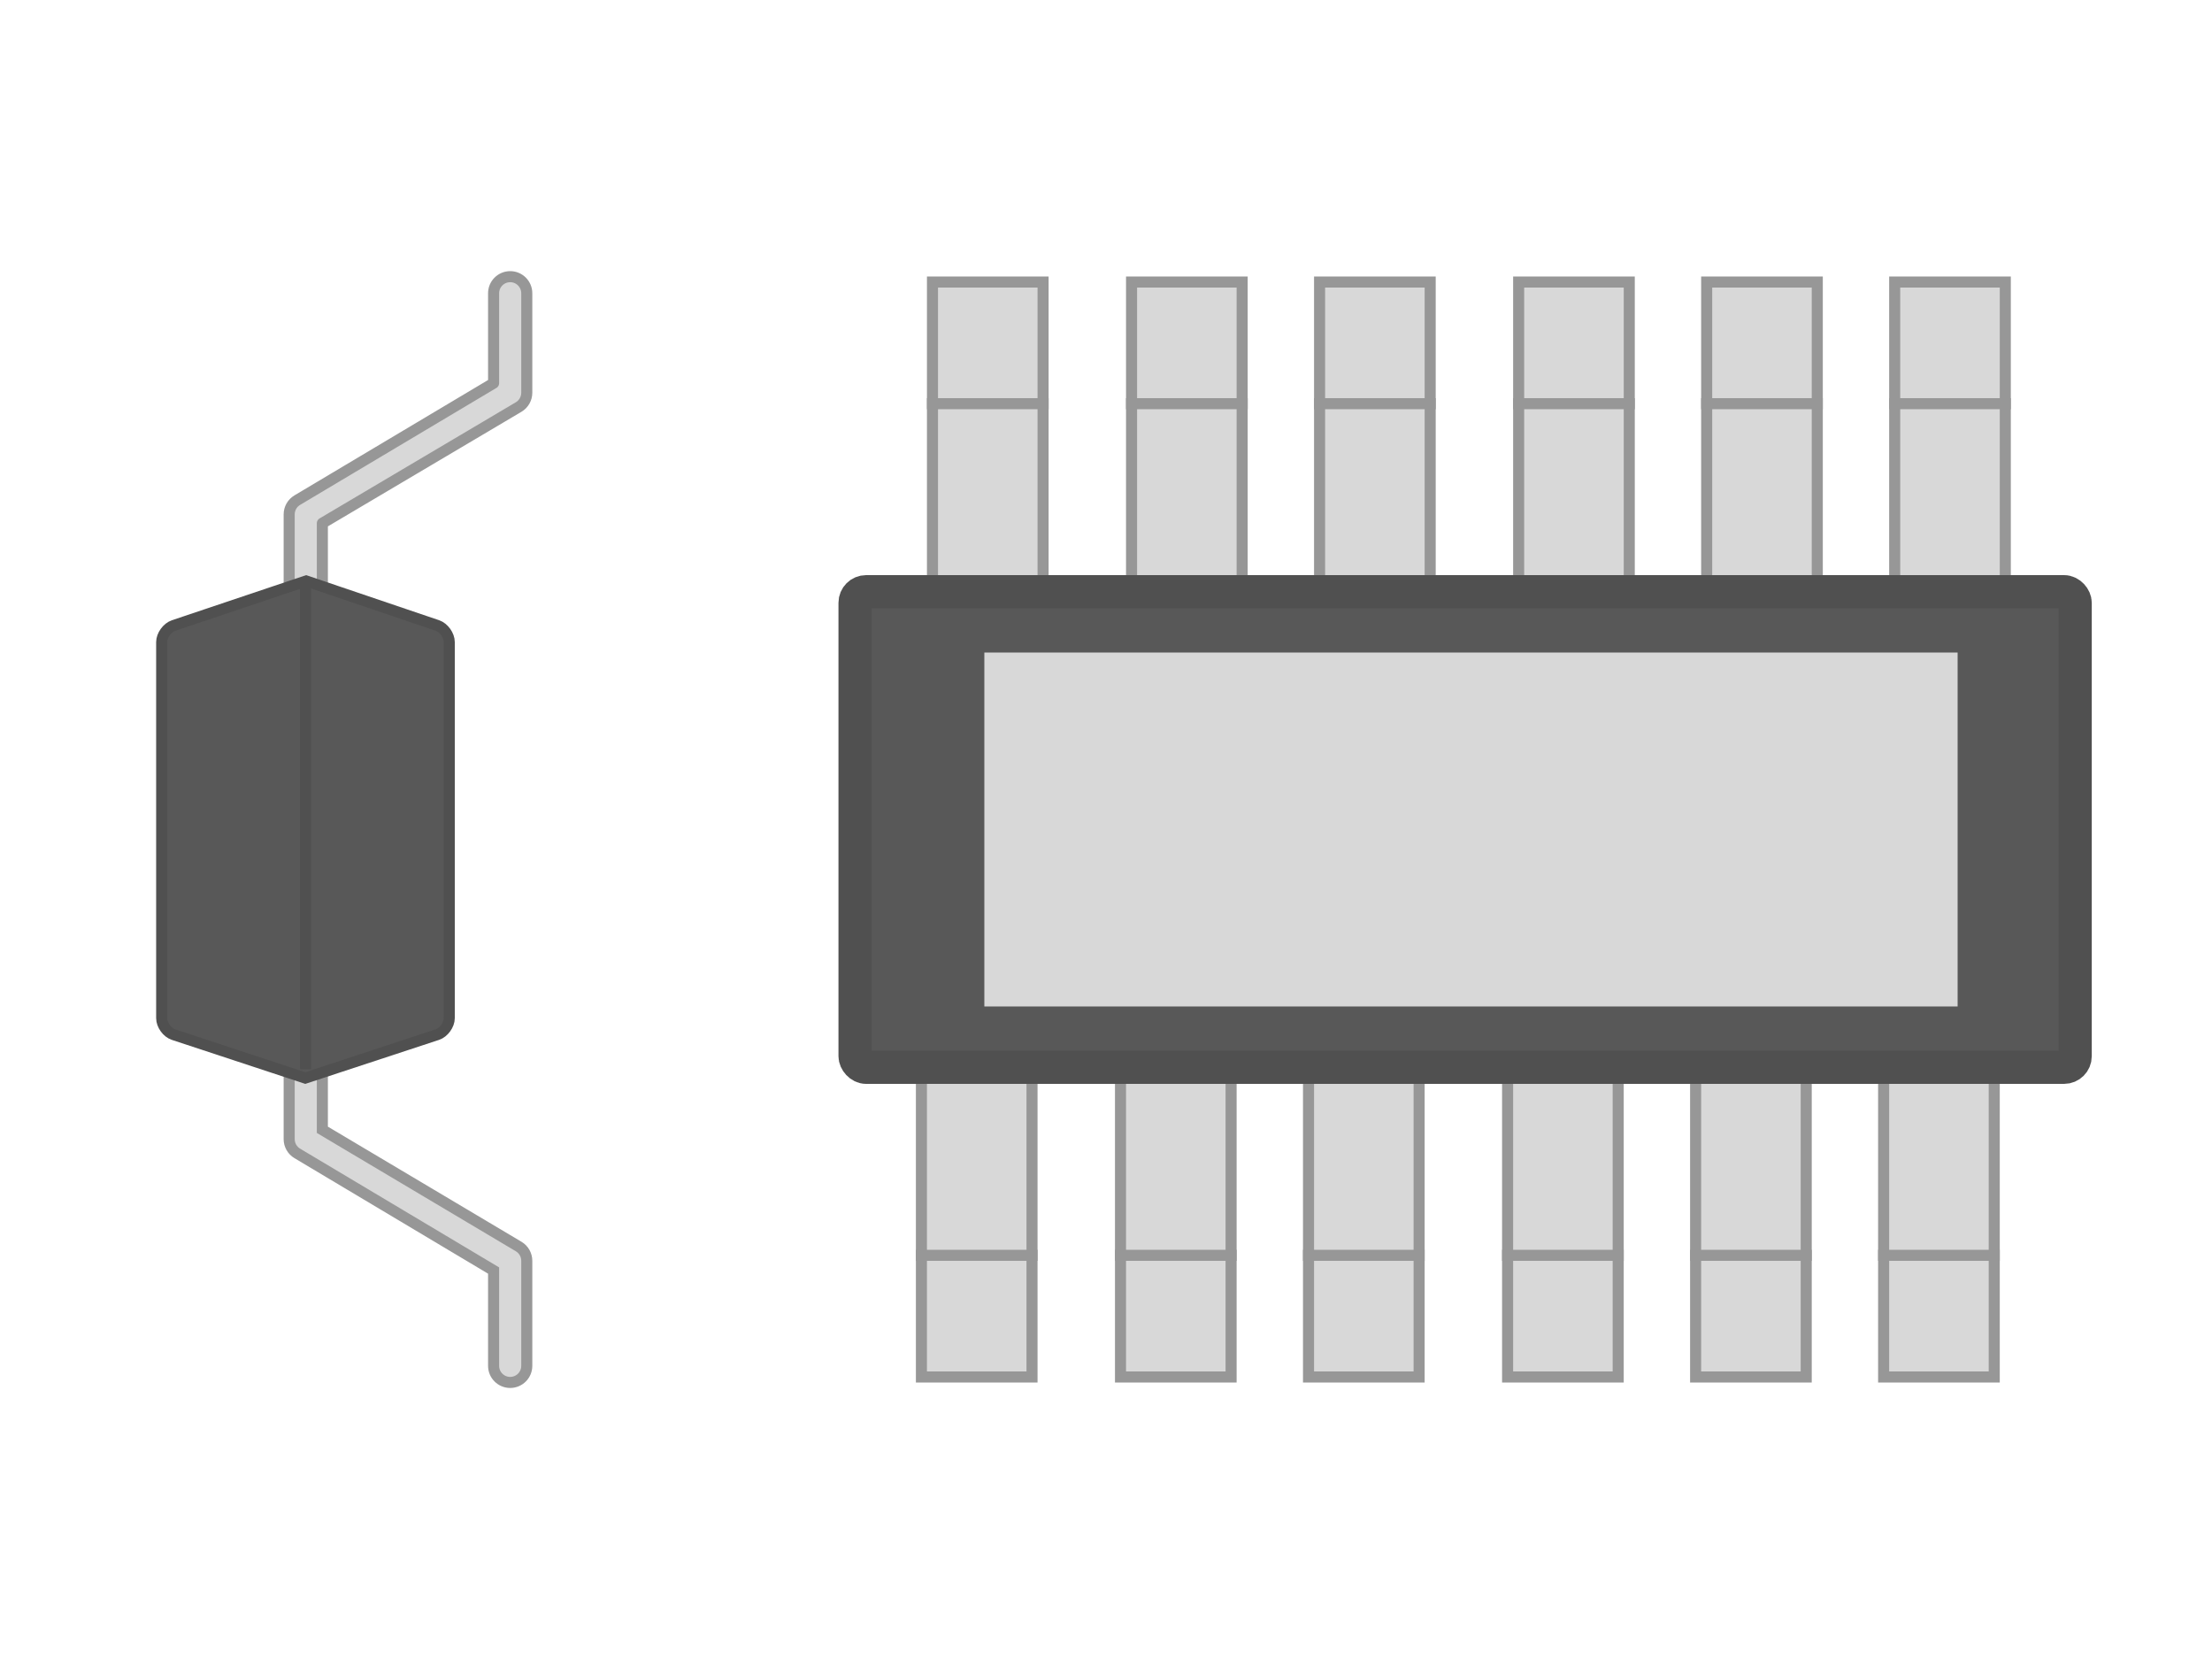 <?xml version="1.0" encoding="UTF-8"?>
<svg width="200px" height="150px" viewBox="0 0 200 150" version="1.1" xmlns="http://www.w3.org/2000/svg" xmlns:xlink="http://www.w3.org/1999/xlink">
    <!-- Generator: Sketch 50.2 (55047) - http://www.bohemiancoding.com/sketch -->
    <title>SOIC-SOP Thermal</title>
    <desc>Created with Sketch.</desc>
    <defs></defs>
    <g id="SOIC-SOP-Thermal" stroke="none" stroke-width="1" fill="none" fill-rule="evenodd">
        <g id="topview" transform="translate(75.811, 25)">
            <path d="M8.5,0.5 L8.5,27.5 L18.5,27.5 L18.5,0.5 L8.5,0.5 Z" id="Rectangle-32" stroke="#979797" fill="#D8D8D8"></path>
            <polygon id="Rectangle-33" fill="#979797" points="8 11 19 11 19 12 8 12"></polygon>
            <path d="M26.5,0.5 L26.5,27.5 L36.5,27.5 L36.5,0.5 L26.5,0.5 Z" id="Rectangle-32" stroke="#979797" fill="#D8D8D8"></path>
            <polygon id="Rectangle-33" fill="#979797" points="26 11 37 11 37 12 26 12"></polygon>
            <rect id="Rectangle-32" stroke="#979797" fill="#D8D8D8" x="43.5" y="0.5" width="10" height="27"></rect>
            <polygon id="Rectangle-33" fill="#979797" points="43 11 54 11 54 12 43 12"></polygon>
            <rect id="Rectangle-32" stroke="#979797" fill="#D8D8D8" x="61.5" y="0.5" width="10" height="27"></rect>
            <polygon id="Rectangle-33" fill="#979797" points="61 11 72 11 72 12 61 12"></polygon>
            <rect id="Rectangle-32" stroke="#979797" fill="#D8D8D8" x="78.5" y="0.5" width="10" height="27"></rect>
            <polygon id="Rectangle-33" fill="#979797" points="78 11 89 11 89 12 78 12"></polygon>
            <rect id="Rectangle-32" stroke="#979797" fill="#D8D8D8" x="95.5" y="0.5" width="10" height="27"></rect>
            <polygon id="Rectangle-33" fill="#979797" points="95 11 106 11 106 12 95 12"></polygon>
            <g id="Group-2" transform="translate(56, 86) rotate(180) translate(-56, -86) translate(7, 72)">
                <rect id="Rectangle-32" stroke="#979797" fill="#D8D8D8" x="0.5" y="0.5" width="10" height="27"></rect>
                <rect id="Rectangle-33" fill="#979797" x="1.45994328e-14" y="11" width="11" height="1"></rect>
                <rect id="Rectangle-32" stroke="#979797" fill="#D8D8D8" x="17.5" y="0.5" width="10" height="27"></rect>
                <rect id="Rectangle-33" fill="#979797" x="17" y="11" width="11" height="1"></rect>
                <rect id="Rectangle-32" stroke="#979797" fill="#D8D8D8" x="34.5" y="0.5" width="10" height="27"></rect>
                <rect id="Rectangle-33" fill="#979797" x="34" y="11" width="11" height="1"></rect>
                <rect id="Rectangle-32" stroke="#979797" fill="#D8D8D8" x="52.5" y="0.5" width="10" height="27"></rect>
                <rect id="Rectangle-33" fill="#979797" x="52" y="11" width="11" height="1"></rect>
                <rect id="Rectangle-32" stroke="#979797" fill="#D8D8D8" x="69.5" y="0.5" width="10" height="27"></rect>
                <rect id="Rectangle-33" fill="#979797" x="69" y="11" width="11" height="1"></rect>
                <rect id="Rectangle-32" stroke="#979797" fill="#D8D8D8" x="87.5" y="0.5" width="10" height="27"></rect>
                <rect id="Rectangle-33" fill="#979797" x="87" y="11" width="11" height="1"></rect>
            </g>
            <rect id="Rectangle-31" stroke="#505050" stroke-width="3" fill="#585858" x="1.5" y="28.5" width="110.318" height="43" rx="1"></rect>
        </g>
        <path d="M89,59 L177,59 L177,91 L89,91 L89,59 Z" id="Rectangle-21" fill="#D8D8D8"></path>
        <g id="sideview" transform="translate(13.125, 24.5)">
            <path d="M16.021,22.807 L33.771,12.3 C34.226,12.029 34.504,11.54 34.504,11.011 L34.504,2.015 C34.504,1.187 33.833,0.515 33.004,0.515 C32.176,0.515 31.504,1.187 31.504,2.015 L31.504,10.144 L13.754,20.72 C13.299,20.99 13.021,21.48 13.021,22.009 L13.021,30.994 C13.021,31.823 13.693,32.494 14.521,32.494 C15.349,32.494 16.021,31.823 16.021,30.994 L16.021,22.807 Z" id="Path-11" stroke="#979797" fill="#D8D8D8" fill-rule="nonzero" stroke-linecap="round" stroke-linejoin="round"></path>
            <path d="M13.021,78.496 C13.021,79.025 13.299,79.515 13.754,79.786 L31.504,90.376 L31.504,98.994 C31.504,99.823 32.176,100.494 33.004,100.494 C33.833,100.494 34.504,99.823 34.504,98.994 L34.504,89.494 C34.504,88.966 34.226,88.476 33.771,88.205 L16.021,77.651 L16.021,69.511 C16.021,68.682 15.349,68.011 14.521,68.011 C13.693,68.011 13.021,68.682 13.021,69.511 L13.021,78.496 Z" id="Path-11" stroke="#979797" fill="#D8D8D8" fill-rule="nonzero"></path>
            <path d="M14.554,28.028 L2.578,32.054 C1.995,32.25 1.493,32.946 1.493,33.555 L1.493,67.557 C1.493,68.169 1.987,68.855 2.567,69.046 L14.477,72.975 L26.418,69.046 C26.996,68.855 27.495,68.165 27.495,67.557 L27.495,33.555 C27.495,32.942 27,32.25 26.421,32.053 L14.554,28.028 Z" id="Combined-Shape" stroke="#505050" fill="#585858"></path>
            <rect id="Rectangle-158" fill="#505050" x="14" y="27.828" width="1" height="44.343"></rect>
        </g>
    </g>
</svg>